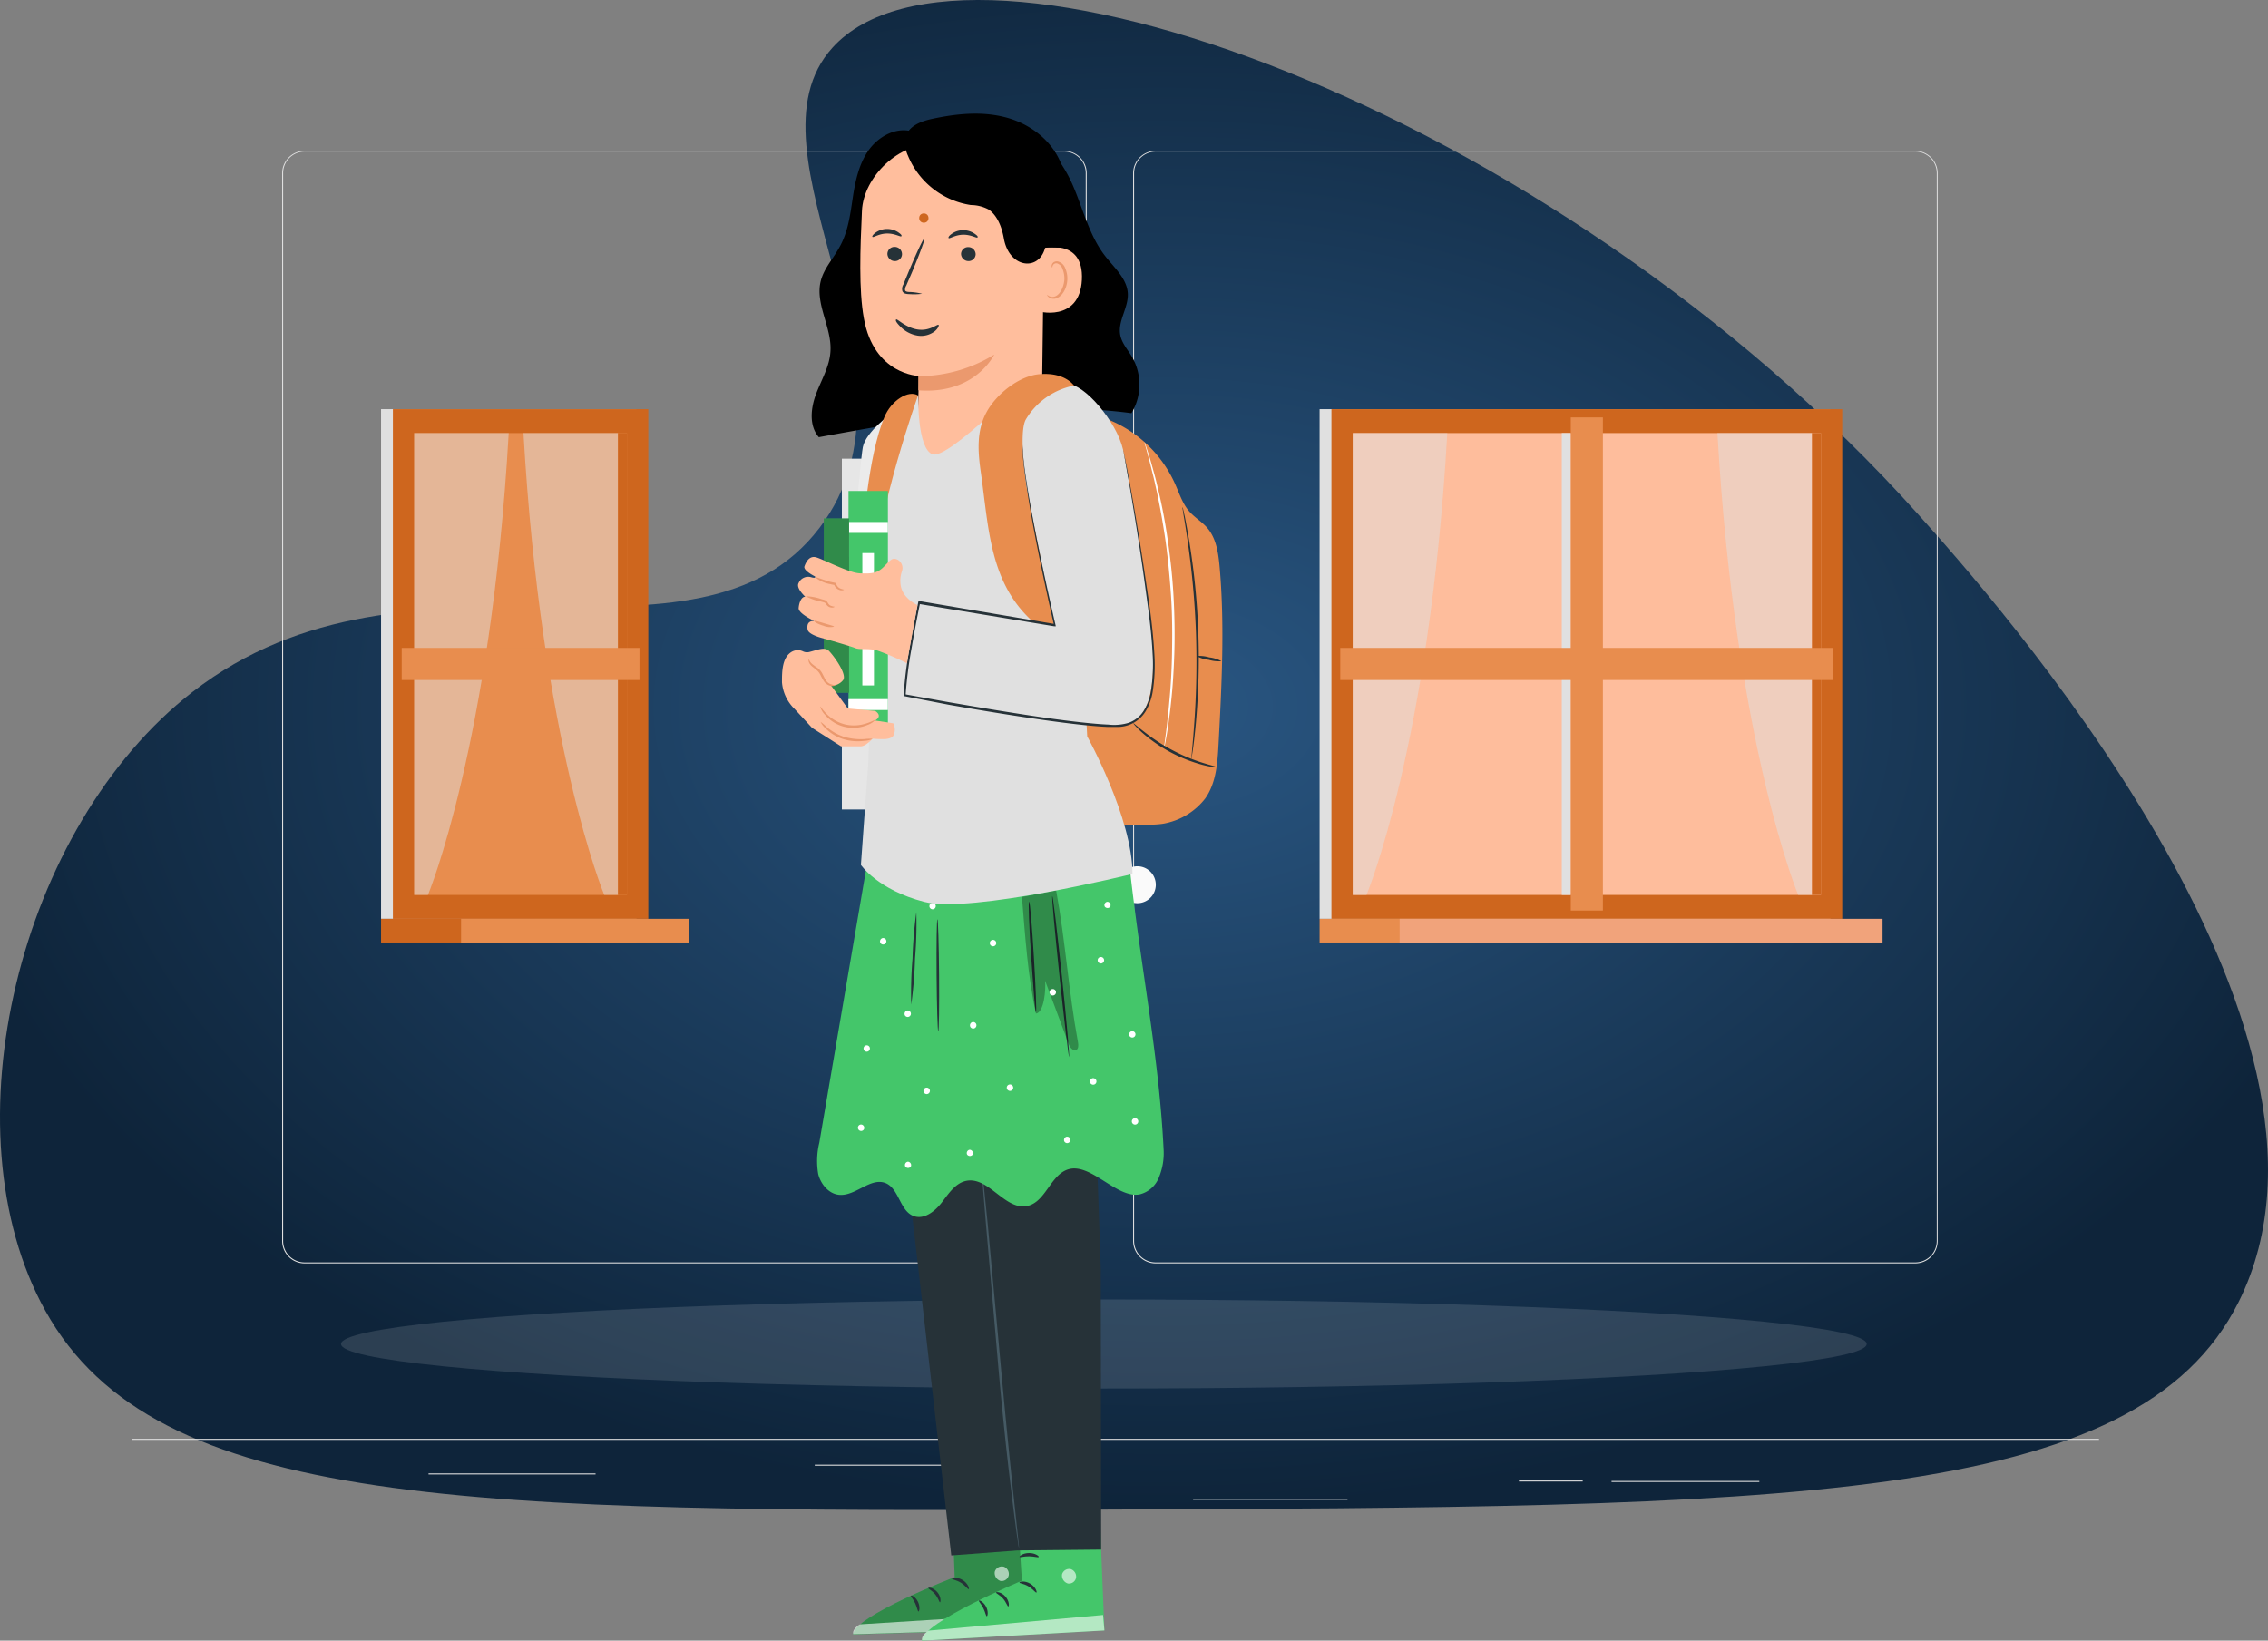 <?xml version="1.0" encoding="UTF-8"?> <svg xmlns="http://www.w3.org/2000/svg" xmlns:xlink="http://www.w3.org/1999/xlink" width="975.209" height="705.515" viewBox="0 0 975.209 705.515"><rect x="0" y="0" width="975.209" height="705.515" fill="#808080" stroke="none"/><defs><radialGradient id="radial-gradient" cx="0.5" cy="0.5" r="0.5" gradientUnits="objectBoundingBox"><stop offset="0" stop-color="#295682"></stop><stop offset="1" stop-color="#0e243a"></stop></radialGradient></defs><g id="journey" transform="translate(0 0)"><g id="g22"><path id="path24" d="M-705.888,135.859c47.318,85.341,182.241,86.578,450.16,85.568,299.442-1.13,449.162-1.7,492.944-89.289,59.322-118.682-107.792-305.22-137.651-338.55C-59.174-383.6-310.172-470.2-367.337-407.311c-41.331,45.468,44.346,140.813-5.581,206.48-52.893,69.57-175.884-2.159-269.724,70.686-74.6,57.91-106.363,188.235-63.246,266" transform="translate(725.354 427.739)" fill="url(#radial-gradient)"></path></g><g id="Internet_on_the_go-rafiki" data-name="Internet on the go-rafiki" transform="translate(56.676 9.866)"><g id="freepik--background-complete--inject-40" transform="translate(0 55)"><rect id="Rectangle_107" data-name="Rectangle 107" width="845.857" height="0.423" transform="translate(0 553.867)" fill="#e0e0e0"></rect><rect id="Rectangle_108" data-name="Rectangle 108" width="27.423" height="0.423" transform="translate(596.448 571.782)" fill="#e0e0e0"></rect><rect id="Rectangle_109" data-name="Rectangle 109" width="63.541" height="0.423" transform="translate(636.27 571.985)" fill="#e0e0e0"></rect><rect id="Rectangle_110" data-name="Rectangle 110" width="66.383" height="0.423" transform="translate(456.34 579.649)" fill="#e0e0e0"></rect><rect id="Rectangle_111" data-name="Rectangle 111" width="104.632" height="0.423" transform="translate(293.665 564.982)" fill="#e0e0e0"></rect><rect id="Rectangle_112" data-name="Rectangle 112" width="71.83" height="0.423" transform="translate(127.589 568.737)" fill="#e0e0e0"></rect><path id="Path_1990" data-name="Path 1990" d="M374.506,533.417H47.853a9.66,9.66,0,0,1-9.643-9.66V64.575A9.66,9.66,0,0,1,47.853,55H374.506a9.66,9.66,0,0,1,9.66,9.66v459.1a9.66,9.66,0,0,1-9.66,9.657ZM47.853,55.338a9.237,9.237,0,0,0-9.22,9.237V523.757a9.237,9.237,0,0,0,9.22,9.237H374.506a9.254,9.254,0,0,0,9.237-9.237V64.575a9.254,9.254,0,0,0-9.237-9.237Z" transform="translate(26.43 -55)" fill="#e0e0e0"></path><path id="Path_1991" data-name="Path 1991" d="M590.83,533.417H264.16a9.677,9.677,0,0,1-9.66-9.66V64.575A9.677,9.677,0,0,1,264.16,55H590.83a9.66,9.66,0,0,1,9.626,9.575V523.757a9.66,9.66,0,0,1-9.626,9.66ZM264.16,55.338a9.254,9.254,0,0,0-9.237,9.237V523.757a9.254,9.254,0,0,0,9.237,9.237H590.83a9.254,9.254,0,0,0,9.237-9.237V64.575a9.254,9.254,0,0,0-9.237-9.237Z" transform="translate(176.041 -55)" fill="#e0e0e0"></path><rect id="Rectangle_114" data-name="Rectangle 114" width="60.259" height="14.955" transform="translate(341.134 76.533)" fill="#e6e6e6"></rect><rect id="Rectangle_115" data-name="Rectangle 115" width="60.259" height="14.955" transform="translate(342.674 76.533)" fill="#f5f5f5"></rect><rect id="Rectangle_118" data-name="Rectangle 118" width="42.242" height="131.869" transform="translate(437.19 132.377) rotate(90)" fill="#e6e6e6"></rect><rect id="Rectangle_119" data-name="Rectangle 119" width="42.242" height="131.869" transform="translate(437.19 186.681) rotate(90)" fill="#e6e6e6"></rect><rect id="Rectangle_120" data-name="Rectangle 120" width="42.242" height="131.869" transform="translate(437.19 240.985) rotate(90)" fill="#e6e6e6"></rect><path id="Path_1993" data-name="Path 1993" d="M266.772,244.794a7.934,7.934,0,1,1-2.33-5.616,7.934,7.934,0,0,1,2.33,5.616Z" transform="translate(173.53 70.795)" fill="#fafafa"></path><rect id="Rectangle_130" data-name="Rectangle 130" width="219.635" height="219.178" transform="translate(510.728 111.078)" fill="#e0e0e0"></rect><rect id="Rectangle_131" data-name="Rectangle 131" width="219.635" height="219.178" transform="translate(515.82 111.078)" fill="#ce661e"></rect><rect id="Rectangle_132" data-name="Rectangle 132" width="219.635" height="10.184" transform="translate(510.728 330.239)" fill="#e88d4e"></rect><rect id="Rectangle_133" data-name="Rectangle 133" width="207.641" height="10.184" transform="translate(545.155 330.239)" fill="#f1a37b"></rect><rect id="Rectangle_134" data-name="Rectangle 134" width="198.607" height="201.314" transform="translate(726.304 121.364) rotate(90)" fill="#febd9c"></rect><path id="Path_1994" data-name="Path 1994" d="M310.33,126.74V325.33h5.921s27.152-64.979,34.731-198.59Z" transform="translate(214.66 -5.376)" fill="#e0e0e0" opacity="0.5"></path><path id="Path_1995" data-name="Path 1995" d="M443.672,126.74V325.33h-5.938s-27.067-64.979-34.714-198.59Z" transform="translate(278.775 -5.376)" fill="#e0e0e0" opacity="0.5"></path><rect id="Rectangle_135" data-name="Rectangle 135" width="198.607" height="3.857" transform="translate(726.304 121.347) rotate(90)" fill="#ce661e"></rect><rect id="Rectangle_136" data-name="Rectangle 136" width="198.607" height="3.857" transform="translate(618.727 121.364) rotate(90)" fill="#e0e0e0"></rect><rect id="Rectangle_137" data-name="Rectangle 137" width="212.056" height="13.804" transform="translate(519.61 213.748)" fill="#e88d4e"></rect><rect id="Rectangle_138" data-name="Rectangle 138" width="212.056" height="13.804" transform="translate(632.549 114.631) rotate(90)" fill="#e88d4e"></rect><rect id="Rectangle_139" data-name="Rectangle 139" width="109.826" height="219.178" transform="translate(107.17 111.078)" fill="#e0e0e0"></rect><rect id="Rectangle_140" data-name="Rectangle 140" width="109.826" height="219.178" transform="translate(112.262 111.078)" fill="#ce661e"></rect><rect id="Rectangle_141" data-name="Rectangle 141" width="109.826" height="10.184" transform="translate(107.17 330.239)" fill="#ce661e"></rect><rect id="Rectangle_142" data-name="Rectangle 142" width="97.832" height="10.184" transform="translate(141.58 330.239)" fill="#e88d4e"></rect><rect id="Rectangle_143" data-name="Rectangle 143" width="198.607" height="91.505" transform="translate(212.919 121.364) rotate(90)" fill="#e88d4e"></rect><path id="Path_1996" data-name="Path 1996" d="M71.77,126.74V325.33h5.938s27.067-64.979,34.714-198.59Z" transform="translate(49.644 -5.376)" fill="#e0e0e0" opacity="0.5"></path><path id="Path_1997" data-name="Path 1997" d="M140.2,126.74V325.33h-5.921S107.213,260.352,99.55,126.74Z" transform="translate(68.86 -5.376)" fill="#e0e0e0" opacity="0.5"></path><rect id="Rectangle_144" data-name="Rectangle 144" width="198.607" height="3.857" transform="translate(212.919 121.347) rotate(90)" fill="#ce661e"></rect><rect id="Rectangle_145" data-name="Rectangle 145" width="102.247" height="13.804" transform="translate(116.052 213.748)" fill="#e88d4e"></rect></g><g id="freepik--Shadow--inject-40" transform="translate(89.958 548.939)" opacity="0.13"><ellipse id="Ellipse_39" data-name="Ellipse 39" cx="328.006" cy="19.15" rx="328.006" ry="19.15" transform="translate(0 0)" fill="#f5f5f5"></ellipse></g></g><g id="freepik--character-2--inject-4" transform="translate(336.242 48.865)"><path id="Path_2159" data-name="Path 2159" d="M360.066,222a53.137,53.137,0,0,1,28.4,27.343c1.879,4.13,3.263,8.736,6.3,12.164,2.272,2.54,5.308,4.316,7.559,6.877,3.986,4.585,4.874,11.008,5.411,17.059,2.21,25.278.867,50.721-.475,76.061-.434,8.116-1.033,16.687-5.721,23.316A29.058,29.058,0,0,1,384.6,395.456c-6.609,1.673-30.482,0-37.3,0l-21.292-73.48Z" transform="translate(-219.546 -90.343)" fill="#e88d4e"></path><path id="Path_2160" data-name="Path 2160" d="M334.729,348.551a6.941,6.941,0,0,0,.227-1.095c.124-.826.289-1.879.475-3.139.392-2.726.847-6.691,1.3-11.606a312.476,312.476,0,0,0-2.726-76.887c-.805-4.874-1.528-8.8-2.065-11.5-.289-1.239-.516-2.272-.7-3.1a3.573,3.573,0,0,0-.31-1.053,4.008,4.008,0,0,0,.1,1.095c.124.847.289,1.879.5,3.139.475,2.705,1.095,6.65,1.776,11.524a365.856,365.856,0,0,1,3.428,38.289,371.413,371.413,0,0,1-.7,38.433c-.351,4.915-.682,8.88-.95,11.627-.1,1.28-.207,2.313-.268,3.16a3.552,3.552,0,0,0-.083,1.115Z" transform="translate(-158.729 -70.989)" fill="#263238"></path><path id="Path_2161" data-name="Path 2161" d="M326.2,271.216a14.186,14.186,0,0,0,5.266,1.632,14.724,14.724,0,0,0,5.473.578,14.456,14.456,0,0,0-5.266-1.632,14.725,14.725,0,0,0-5.473-.578Z" transform="translate(-147.97 -37.973)" fill="#263238"></path><path id="Path_2162" data-name="Path 2162" d="M335.954,226.63a6.2,6.2,0,0,0,.268,1.342c.269.95.6,2.21,1.012,3.738s.991,3.614,1.549,5.927,1.28,4.956,1.879,7.889c1.363,5.865,2.664,12.907,3.883,20.755s2.065,16.522,2.726,25.712.62,17.905.475,25.856-.64,15.1-1.218,21.086c-.227,2.995-.578,5.7-.826,8.075s-.516,4.42-.743,6.092-.372,2.85-.5,3.841a5.989,5.989,0,0,0-.1,1.342,5.269,5.269,0,0,0,.31-1.3l.7-3.821c.289-1.673.62-3.7.929-6.072s.7-5.08.991-8.075c.681-6.01,1.177-13.176,1.446-21.148s.145-16.749-.392-25.939-1.611-17.905-2.809-25.794-2.685-14.911-4.13-20.776c-.661-2.933-1.425-5.555-2.065-7.868s-1.2-4.3-1.735-5.906-.888-2.726-1.2-3.676a5.91,5.91,0,0,0-.455-1.28Z" transform="translate(-180.048 -85.412)" fill="#fff"></path><path id="Path_2163" data-name="Path 2163" d="M327.23,285.163a8.937,8.937,0,0,0,1.012,1.28,39.246,39.246,0,0,0,3.18,3.1,65.115,65.115,0,0,0,25.67,13.589,38.53,38.53,0,0,0,4.337.888,4.316,4.316,0,0,0,1.632,0c0-.165-2.23-.62-5.762-1.735a77.882,77.882,0,0,1-13.321-5.555,81.053,81.053,0,0,1-12.061-7.868C329.006,286.65,327.354,285.04,327.23,285.163Z" transform="translate(-176.219 -23.069)" fill="#263238"></path><path id="Path_2164" data-name="Path 2164" d="M442.407,442.068l.95,66.086-78.477,2.334c.227-7.868,43.658-24.658,43.658-24.658l-1.673-44.319Z" transform="translate(-334.27 143.477)" fill="#44c66a"></path><g id="Group_807" data-name="Group 807" transform="translate(30.61 584.987)" opacity="0.3"><path id="Path_2165" data-name="Path 2165" d="M442.407,442.068l.95,66.086-78.477,2.334c.227-7.868,43.658-24.658,43.658-24.658l-1.673-44.319Z" transform="translate(-364.88 -441.51)"></path></g><g id="Group_808" data-name="Group 808" transform="translate(91.459 624.739)" opacity="0.6"><path id="Path_2166" data-name="Path 2166" d="M374.178,460.782a3.366,3.366,0,0,1,2.334,3.759,3.077,3.077,0,0,1-3.552,2.437,3.552,3.552,0,0,1-2.437-4.006,3.16,3.16,0,0,1,3.965-2.065" transform="translate(-370.469 -460.759)" fill="#fff"></path></g><g id="Group_809" data-name="Group 809" transform="translate(30.565 644.898)" opacity="0.6"><path id="Path_2167" data-name="Path 2167" d="M443.4,477.17l-.392-6.65L367.9,475.249s-3.449,1.693-2.974,4.254Z" transform="translate(-364.88 -470.52)" fill="#fff"></path></g><path id="Path_2168" data-name="Path 2168" d="M378.78,463.518c0,.392,1.941.516,3.862,1.755s2.974,2.891,3.325,2.726-.289-2.478-2.643-3.924S378.677,463.146,378.78,463.518Z" transform="translate(-305.668 166.491)" fill="#263238"></path><path id="Path_2169" data-name="Path 2169" d="M384.694,465.345c0,.392,1.611,1.033,2.953,2.685s1.776,3.449,2.065,3.428.578-2.313-1.136-4.337S384.694,464.973,384.694,465.345Z" transform="translate(-321.763 168.69)" fill="#263238"></path><path id="Path_2170" data-name="Path 2170" d="M392.311,473.665c.351,0,.826-1.941-.207-4.13s-2.871-2.995-3.015-2.643.991,1.487,1.817,3.263S391.939,473.644,392.311,473.665Z" transform="translate(-333.614 170.428)" fill="#263238"></path><path id="Path_2171" data-name="Path 2171" d="M378.163,458.812c.186.351,1.921-.248,4.13-.165s3.883.764,4.13.413-1.466-1.735-4.13-1.817S377.977,458.44,378.163,458.812Z" transform="translate(-304.762 160.231)" fill="#263238"></path><path id="Path_2172" data-name="Path 2172" d="M426.383,442.14l2.664,65.962-78.477,4.4c0-7.868,43-25.794,43-25.794l-2.829-44.278Z" transform="translate(-290.407 144.148)" fill="#44c66a"></path><g id="Group_810" data-name="Group 810" transform="translate(120.39 625.805)" opacity="0.6"><path id="Path_2173" data-name="Path 2173" d="M360.085,461.306a3.387,3.387,0,0,1,2.437,3.7,3.1,3.1,0,0,1-3.49,2.54,3.593,3.593,0,0,1-2.54-3.944,3.18,3.18,0,0,1,3.9-2.21" transform="translate(-356.456 -461.275)" fill="#fff"></path></g><g id="Group_811" data-name="Group 811" transform="translate(60.188 645.601)" opacity="0.6"><path id="Path_2174" data-name="Path 2174" d="M429.022,477.51l-.578-6.65L353.5,477.572s-3.408,1.776-2.871,4.337Z" transform="translate(-350.57 -470.86)" fill="#fff"></path></g><path id="Path_2175" data-name="Path 2175" d="M364.682,464.338c0,.392,1.962.475,3.9,1.652s3.057,2.809,3.408,2.643-.351-2.478-2.747-3.862S364.579,463.967,364.682,464.338Z" transform="translate(-262.575 167.322)" fill="#263238"></path><path id="Path_2176" data-name="Path 2176" d="M370.465,466.286c0,.392,1.611.991,3.015,2.6s1.859,3.408,2.251,3.366.5-2.313-1.28-4.3S370.444,465.894,370.465,466.286Z" transform="translate(-278.415 169.67)" fill="#263238"></path><path id="Path_2177" data-name="Path 2177" d="M378.287,474.618c.351,0,.764-2.065-.33-4.13s-2.933-2.912-3.077-2.581,1.012,1.466,1.9,3.242S377.895,474.6,378.287,474.618Z" transform="translate(-290.203 171.52)" fill="#263238"></path><path id="Path_2178" data-name="Path 2178" d="M364.257,459.633c.165.351,1.9-.31,4.13-.269s3.9.64,4.13.289-1.508-1.693-4.13-1.693S364.051,459.323,364.257,459.633Z" transform="translate(-262.129 161)" fill="#263238"></path><path id="Path_2179" data-name="Path 2179" d="M363.527,457.665a7,7,0,0,0,3.924-.248,16.19,16.19,0,0,0,4.13-1.549,20.1,20.1,0,0,0,2.189-1.384,4.545,4.545,0,0,0,1.115-1.033,1.755,1.755,0,0,0,0-2.065,2.065,2.065,0,0,0-1.714-.826,4.853,4.853,0,0,0-1.466.289,13.266,13.266,0,0,0-2.4,1.012,14,14,0,0,0-3.49,2.705,7.021,7.021,0,0,0-2.065,3.47c.186.1,1.012-1.2,2.767-2.747a15.839,15.839,0,0,1,3.387-2.272,15.1,15.1,0,0,1,2.23-.847c.805-.289,1.528-.33,1.755,0s0,.207,0,.475a3.717,3.717,0,0,1-.826.743A21.74,21.74,0,0,1,371,454.753a21.436,21.436,0,0,1-3.7,1.735,28.322,28.322,0,0,0-3.779,1.177Z" transform="translate(-263.341 153.117)" fill="#263238"></path><path id="Path_2180" data-name="Path 2180" d="M374.162,460.989a6.856,6.856,0,0,0,.826-4.13,14.621,14.621,0,0,0-.785-4.461,14.335,14.335,0,0,0-1.136-2.437,3.3,3.3,0,0,0-2.623-1.941,1.817,1.817,0,0,0-1.569,1.239,5.656,5.656,0,0,0-.33,1.528,10.155,10.155,0,0,0,.145,2.767,9.706,9.706,0,0,0,1.921,4.13c1.632,2.065,3.263,2.437,3.284,2.292a17.336,17.336,0,0,1-2.54-2.871,9.751,9.751,0,0,1-1.446-3.8,9.107,9.107,0,0,1,0-2.375c0-.888.351-1.611.661-1.549a2.852,2.852,0,0,1,1.446,1.28,13.357,13.357,0,0,1,1.095,2.065,15.466,15.466,0,0,1,.991,4.13C374.265,459.4,374.017,460.927,374.162,460.989Z" transform="translate(-273.438 150.412)" fill="#263238"></path><path id="Path_2181" data-name="Path 2181" d="M406.638,340.57l4.192,119.8L411,581.537l-35.707.351L358.148,455.25l-6.9-102.558Z" transform="translate(-273.76 35.957)" fill="#263238"></path><path id="Path_2182" data-name="Path 2182" d="M345.422,326.746l17.988,153.795L379,616.183l43.369-3.284-1.033-131.1,6.381-84.446s26.848-46.116,27.632-55.141-2.52-31.825-2.52-31.825Z" transform="translate(-306.199 3.809)" fill="#263238"></path><path id="Path_2183" data-name="Path 2183" d="M368.391,377.64a11.326,11.326,0,0,0,0,1.673c0,1.177.206,2.767.351,4.771.351,4.254.847,10.326,1.446,17.575,1.3,14.911,3.077,35.356,5.018,57.929s4.13,43.1,5.968,57.825c.888,7.393,1.652,13.382,2.23,17.492.289,2.065.516,3.573.7,4.75a9.542,9.542,0,0,0,.31,1.652,12.391,12.391,0,0,0-.1-1.673l-.5-4.771-1.879-17.533c-1.59-14.787-3.593-35.253-5.659-57.825s-3.965-43-5.328-57.825c-.743-7.311-1.363-13.279-1.8-17.533-.227-2.065-.413-3.573-.558-4.75a7.233,7.233,0,0,0-.207-1.755Z" transform="translate(-282.516 75.443)" fill="#455a64"></path><path id="Path_2184" data-name="Path 2184" d="M345.154,275.147c2.292-6.092,5.844-11.875,6.2-18.36.661-10.326-6.753-20.4-4.13-30.42,1.384-5.328,5.39-9.541,8.034-14.456,3.552-6.237,4.564-13.568,5.617-20.693s2.54-14.456,6.547-20.425,11.338-10.326,18.36-8.756l49.565,2.065c10.223,2.974,16.769,12.887,20.838,22.717s6.712,20.487,13.238,28.913c3.944,5.08,9.479,9.789,9.789,16.212.289,6.092-4.4,11.834-3.242,17.823.661,3.531,3.263,6.34,5.08,9.438a23.915,23.915,0,0,1-.268,24.163c-44.753-5.906-90.022,2.21-134.423,10.326C342.077,288.8,342.862,281.219,345.154,275.147Z" transform="translate(-330.508 -154.56)"></path><path id="Path_2185" data-name="Path 2185" d="M413.393,220.68s-10.987,7.827-12.288,14.456-6.2,68.151-6.2,68.151l14.456,9.706Z" transform="translate(-366.324 -91.75)" fill="#ebebeb"></path><path id="Path_2186" data-name="Path 2186" d="M363.711,193.135c.661-14.7,16.253-29.636,30.978-28.334l47.6,8.261v7.889l-1.26,97.911h0s-3.552,31.639-30.214,30.276c-23.956-1.2-23.068-26.5-23.068-26.517l.434-18.463s-19.351-.454-23.647-24.782C362.307,227.108,362.947,209.471,363.711,193.135Z" transform="translate(-329.321 -151.356)" fill="#ffbe9d"></path><path id="Path_2187" data-name="Path 2187" d="M392.709,188.977a3.18,3.18,0,0,0,3.1,3.118,3.015,3.015,0,0,0,3.18-2.891,3.118,3.118,0,0,0-3.077-3.2,3.015,3.015,0,0,0-3.2,2.974Z" transform="translate(-347.374 -128.693)" fill="#263238"></path><path id="Path_2188" data-name="Path 2188" d="M392.9,185.669c.392.413,2.726-1.4,6.2-1.446s5.886,1.59,6.2,1.177-.227-.909-1.322-1.693a8.612,8.612,0,0,0-5-1.446,8.447,8.447,0,0,0-4.874,1.673C393.048,184.74,392.594,185.483,392.9,185.669Z" transform="translate(-353.971 -132.676)" fill="#263238"></path><path id="Path_2189" data-name="Path 2189" d="M377.38,188.934a3.18,3.18,0,0,0,3.1,3.118,3.015,3.015,0,0,0,3.18-2.891,3.139,3.139,0,0,0-3.077-3.118,3.015,3.015,0,0,0-3.2,2.891Z" transform="translate(-300.385 -128.651)" fill="#263238"></path><path id="Path_2190" data-name="Path 2190" d="M377.036,185.909c.392.413,2.747-1.384,6.2-1.446s5.886,1.611,6.2,1.177-.227-.909-1.322-1.673a8.529,8.529,0,0,0-5.018-1.446,8.261,8.261,0,0,0-4.853,1.652C377.036,185,376.809,185.744,377.036,185.909Z" transform="translate(-305.37 -132.399)" fill="#263238"></path><path id="Path_2191" data-name="Path 2191" d="M396.653,208.022a25.233,25.233,0,0,0-5.493-.785c-.867,0-1.693-.206-1.838-.7a3.311,3.311,0,0,1,.516-2.065c.764-1.8,1.57-3.655,2.416-5.6,3.325-7.972,5.741-14.456,5.349-14.622s-3.387,6.2-6.733,14.209l-2.313,5.617a3.594,3.594,0,0,0-.372,2.871A2.065,2.065,0,0,0,389.631,208a6.627,6.627,0,0,0,1.466.165,27.6,27.6,0,0,0,5.555-.145Z" transform="translate(-336.386 -130.556)" fill="#263238"></path><path id="Path_2192" data-name="Path 2192" d="M373.51,217.713a62.328,62.328,0,0,0,32.651-9.293s-8.1,17.224-32.63,15.365Z" transform="translate(-314.896 -104.809)" fill="#eb996e"></path><path id="Path_2193" data-name="Path 2193" d="M.785,12.14c.764,0,.679-4.552,4.927-7.716S15.31,1.544,15.338.9,14.121.026,11.884,0a13.416,13.416,0,0,0-8.07,2.572A9.63,9.63,0,0,0,.021,9.131C-.121,11.06.5,12.166.785,12.14Z" transform="translate(59.321 99.995) rotate(-135)" fill="#263238"></path><path id="Path_2196" data-name="Path 2196" d="M356.792,186.785c.454-.186,18.69-5.163,17.761,13.321s-19.31,13.734-19.31,13.217S356.792,186.785,356.792,186.785Z" transform="translate(-245.598 -128.649)" fill="#ffbe9d"></path><path id="Path_2197" data-name="Path 2197" d="M358.3,203.457a8.815,8.815,0,0,1,.847.516,3.263,3.263,0,0,0,2.416.165c2.065-.62,3.779-3.635,4.13-6.96a10.593,10.593,0,0,0-.681-4.647,3.738,3.738,0,0,0-2.292-2.6,1.631,1.631,0,0,0-1.941.785c-.268.5-.165.888-.268.909s-.392-.33-.207-1.095a2.23,2.23,0,0,1,.785-1.115,2.437,2.437,0,0,1,1.817-.372,4.543,4.543,0,0,1,3.222,3.036,10.945,10.945,0,0,1,.847,5.2c-.31,3.717-2.4,7.1-5.1,7.745a3.469,3.469,0,0,1-2.912-.64C358.32,203.85,358.237,203.457,358.3,203.457Z" transform="translate(-244.296 -125.496)" fill="#eb996e"></path><path id="Path_2198" data-name="Path 2198" d="M339.161,439.413q11.09-64.847,22.2-129.653l111.52,13.568c4.895,43.225,12.391,79.386,14.332,119.1a26.951,26.951,0,0,1-1.941,11.648,11.978,11.978,0,0,1-8.509,7.559c-9.748,1.652-20.652-13.382-30.214-10.9-7.91,2.065-9.934,14.126-17.926,15.84-9.541,2.065-16.522-12.6-26.125-10.822-4.75.888-7.7,5.473-10.636,9.293s-7.641,7.559-12.164,5.865c-5.906-2.21-6.2-11.627-11.916-14.105-6.505-2.747-12.928,5.555-19.97,5-4.5-.351-7.992-4.5-9.108-8.9a33.045,33.045,0,0,1,.454-13.486Z" transform="translate(-323.111 3.138)" fill="#44c66a"></path><path id="Path_2199" data-name="Path 2199" d="M357.935,321.12c-.289,0,1.115,15.592,3.139,34.737s3.9,34.654,4.13,34.633-1.095-15.592-3.118-34.737S358.245,321.1,357.935,321.12Z" transform="translate(-241.723 15.239)" fill="#263238"></path><path id="Path_2200" data-name="Path 2200" d="M367.875,369.891c.31,0-.1-10.677-.888-23.791s-1.673-23.77-2.065-23.75,0,10.677.909,23.812S367.5,369.911,367.875,369.891Z" transform="translate(-258.663 16.549)" fill="#263238"></path><path id="Path_2201" data-name="Path 2201" d="M385.728,374.172c.31,0,.454-10.8.351-24.1s-.434-24.1-.723-24.1-.454,10.78-.351,24.1S385.439,374.172,385.728,374.172Z" transform="translate(-318.522 20.405)" fill="#263238"></path><path id="Path_2202" data-name="Path 2202" d="M389.763,364.264a184.709,184.709,0,0,0,1.632-19.826,182.04,182.04,0,0,0,.558-19.888,184.693,184.693,0,0,0-1.631,19.826A182.064,182.064,0,0,0,389.763,364.264Z" transform="translate(-334.185 18.892)" fill="#263238"></path><g id="Group_812" data-name="Group 812" transform="translate(103.181 334.046)" opacity="0.3"><path id="Path_2203" data-name="Path 2203" d="M370.715,320c4.006,21.767,5.37,43.555,9.4,65.343.227,1.218.248,2.871-.909,3.325s-2.52-1.115-3.036-2.5l-10.2-27.364c.372,3.717-.413,13.63-3.924,14.147-3.511-15.923-4.709-33.911-6.03-50.143Z" transform="translate(-356.011 -320)"></path></g><path id="Path_2204" data-name="Path 2204" d="M345.355,349.31h.227a1.363,1.363,0,1,1-.227,0Z" transform="translate(-194.839 45.266)" fill="#fff"></path><path id="Path_2205" data-name="Path 2205" d="M351.905,333.86h.227a1.383,1.383,0,1,1-.227,0Z" transform="translate(-214.896 28.809)" fill="#fff"></path><path id="Path_2206" data-name="Path 2206" d="M344.8,367.42h.227a1.384,1.384,0,1,1-.227,0Z" transform="translate(-193.103 64.557)" fill="#fff"></path><path id="Path_2207" data-name="Path 2207" d="M361.925,340.53h.227a1.384,1.384,0,1,1-.227,0Z" transform="translate(-245.609 35.914)" fill="#fff"></path><path id="Path_2208" data-name="Path 2208" d="M353.4,359.09h.227a1.4,1.4,0,1,1-1.26,2.065,1.446,1.446,0,0,1,1.033-2.065Z" transform="translate(-219.782 55.684)" fill="#fff"></path><path id="Path_2209" data-name="Path 2209" d="M379.1,374h.248a1.487,1.487,0,0,1,1.115,2.065,1.466,1.466,0,0,1-2.375,0A1.446,1.446,0,0,1,379.1,374Z" transform="translate(-298.475 71.566)" fill="#fff"></path><path id="Path_2210" data-name="Path 2210" d="M388.16,361.06h.248a1.384,1.384,0,1,1-.248,0Z" transform="translate(-326.055 57.782)" fill="#fff"></path><path id="Path_2211" data-name="Path 2211" d="M374.35,330.29h.248a1.384,1.384,0,1,1-.248,0Z" transform="translate(-283.725 25.006)" fill="#fff"></path><path id="Path_2212" data-name="Path 2212" d="M358.812,371.27h.227a1.384,1.384,0,1,1-1.239,2.065,1.466,1.466,0,0,1,1.012-2.065Z" transform="translate(-236.384 68.658)" fill="#fff"></path><path id="Path_2213" data-name="Path 2213" d="M370.82,360.4h.248a1.384,1.384,0,1,1-.248,0Z" transform="translate(-272.905 57.079)" fill="#fff"></path><path id="Path_2214" data-name="Path 2214" d="M401.811,368.74h.227a1.446,1.446,0,0,1,1.115,2.065,1.384,1.384,0,1,1-1.342-2.065Z" transform="translate(-367.917 65.963)" fill="#fff"></path><path id="Path_2215" data-name="Path 2215" d="M400.727,352.25h.145a1.363,1.363,0,1,1-.227,0Z" transform="translate(-364.314 48.398)" fill="#fff"></path><path id="Path_2216" data-name="Path 2216" d="M392.012,345h.227A1.384,1.384,0,1,1,391,347.065,1.466,1.466,0,0,1,392.012,345Z" transform="translate(-338.148 40.675)" fill="#fff"></path><path id="Path_2217" data-name="Path 2217" d="M386.935,322.6h.227a1.363,1.363,0,1,1-.227,0Z" transform="translate(-322.29 16.815)" fill="#fff"></path><path id="Path_2218" data-name="Path 2218" d="M397.122,329.91h.227a1.384,1.384,0,1,1-1.239,2.065,1.467,1.467,0,0,1,1.012-2.065Z" transform="translate(-353.811 24.602)" fill="#fff"></path><path id="Path_2219" data-name="Path 2219" d="M350.473,322.36h.227a1.487,1.487,0,0,1,1.115,2.065,1.466,1.466,0,0,1-2.375,0,1.446,1.446,0,0,1,1.033-2.065Z" transform="translate(-210.655 16.559)" fill="#fff"></path><path id="Path_2220" data-name="Path 2220" d="M378.375,347.4h.248a1.4,1.4,0,1,1-1.26,2.065,1.446,1.446,0,0,1,1.012-2.065Z" transform="translate(-296.383 43.232)" fill="#fff"></path><path id="Path_2221" data-name="Path 2221" d="M391.974,376.49h.248a1.487,1.487,0,0,1,1.115,2.065,1.466,1.466,0,0,1-2.375,0,1.446,1.446,0,0,1,1.012-2.065Z" transform="translate(-337.924 74.218)" fill="#fff"></path><path id="Path_2222" data-name="Path 2222" d="M369.388,221.075s-.558,22.717,6.092,25.34S417.26,213,417.26,213l16.522,3.47,8.261,151.255S461.5,402.833,461.5,426.871c0,0-69.618,17.182-89.588,12s-27.178-15.881-27.178-15.881l3.16-43.679,4.337-125.171,5.679-25.237Z" transform="translate(-310.795 -99.93)" fill="#e0e0e0"></path><path id="Path_2223" data-name="Path 2223" d="M413.963,217.291s-17.7,49.565-18.587,77.589l-.351,10.326s-6.2-4.358-5.617-16.873,3.18-45.538,10.057-61.687C402.336,219.5,409.916,214.73,413.963,217.291Z" transform="translate(-355.452 -96.105)" fill="#e88d4e"></path><path id="Path_2224" data-name="Path 2224" d="M410.894,214.671s-19.248,5.493-19.929,23.027,13.94,80.543,13.94,80.543l-58.28-9.789s-5.844,28.169-6.2,39.858c0,0,83.847,15.819,95.185,12.722s12.6-18.442,11.565-35.625-9.851-70.217-12.6-82.608S417.379,213.989,410.894,214.671Z" transform="translate(-287.887 -98.173)" fill="#e0e0e0"></path><rect id="Rectangle_130-2" data-name="Rectangle 130" width="16.935" height="105.49" transform="translate(28.607 162.263)" fill="#44c66a"></rect><rect id="Rectangle_131-2" data-name="Rectangle 131" width="16.935" height="4.688" transform="translate(28.586 175.604)" fill="#fff"></rect><rect id="Rectangle_132-2" data-name="Rectangle 132" width="16.935" height="4.688" transform="translate(28.586 251.768)" fill="#fff"></rect><rect id="Rectangle_133-2" data-name="Rectangle 133" width="4.998" height="56.917" transform="translate(34.555 188.966)" fill="#fff"></rect><rect id="Rectangle_134-2" data-name="Rectangle 134" width="10.863" height="74.987" transform="translate(17.992 174.055)" fill="#44c66a"></rect><g id="Group_813" data-name="Group 813" transform="translate(17.992 174.055)" opacity="0.3"><rect id="Rectangle_135-2" data-name="Rectangle 135" width="10.863" height="74.987"></rect></g><path id="Path_2225" data-name="Path 2225" d="M382.838,212.574c-8.86.867-18.587,8.777-22.717,16.666s-3.552,16.522-2.292,25.361c3.47,24.163,3.717,47.768,22.593,64.537l8.88,1.487-11.71-59.147s-3.676-23.192-.454-29.346a30.978,30.978,0,0,1,20.776-14.663S394.031,211.521,382.838,212.574Z" transform="translate(-272.346 -100.517)" fill="#e88d4e"></path><path id="Path_2226" data-name="Path 2226" d="M358.521,168.6c1.2-5.06,6.774-7.1,11.565-8.116,10.14-2.168,20.652-3.3,30.792-.826S420.56,168.7,425,178.7c5.08,11.421,2.726,24.782.268,37.173l-6.65-.124c-2.5,10.429-15.468,9.108-17.781-3.841-.826-4.667-2.705-9.789-6.464-12.391a16.336,16.336,0,0,0-7.683-1.962,34.922,34.922,0,0,1-27.075-21.23A13.114,13.114,0,0,1,358.521,168.6Z" transform="translate(-305.442 -158.25)"></path><path id="Path_2233" data-name="Path 2233" d="M434.5,231.048a4.756,4.756,0,0,0,.165,1.033c.165.661.31,1.714.558,2.995.454,2.685,1.136,6.567,2.065,11.544,1.673,10.016,4.13,24.555,6.588,42.543,1.2,9,2.705,18.876,3.263,29.512a73.44,73.44,0,0,1-.785,16.4,23.13,23.13,0,0,1-2.912,7.91,12.846,12.846,0,0,1-6.547,5.328,21.437,21.437,0,0,1-8.8.785c-3.057-.124-6.2-.413-9.293-.723-6.2-.64-12.6-1.466-19.082-2.4-12.928-1.879-26.29-4.13-39.941-6.464l-19.268-3.47.434.537a176.557,176.557,0,0,1,2.561-20.342c1.136-6.629,2.354-13.114,3.655-19.413l-.578.392,58.3,9.624h.64l-.145-.62c-5.617-24.287-9.665-44.36-11.957-58.424-1.115-7.022-1.879-12.536-2.065-16.315-.207-1.879-.207-3.325-.248-4.3a13.1,13.1,0,0,1,0-1.466v1.466a36.973,36.973,0,0,0,.1,4.316c.186,3.8.867,9.335,1.941,16.377,2.065,14.085,6.072,34.2,11.586,58.528l.5-.516-58.259-9.872h-.5l-.1.475q-1.941,9.5-3.7,19.475a180.4,180.4,0,0,0-2.581,20.466v.475h.454l18.9,3.655c13.651,2.4,27.033,4.605,39.982,6.443,6.485.929,12.866,1.755,19.124,2.4,3.139.31,6.2.578,9.355.7h4.626a14.105,14.105,0,0,0,11.565-6.65,24.143,24.143,0,0,0,3.036-8.261,73.226,73.226,0,0,0,.744-16.625c-.6-10.718-2.065-20.652-3.408-29.574-2.623-18.008-5.122-32.506-6.918-42.522-.909-5-1.652-8.88-2.21-11.5-.268-1.3-.5-2.313-.661-2.974a9.416,9.416,0,0,0-.186-.95Z" transform="translate(-287.78 -86.381)" fill="#263238"></path><path id="Path_2234" data-name="Path 2234" d="M397.844,271.328a5.246,5.246,0,0,1,5.493-.5,4.006,4.006,0,0,0,2.829.165c3.139-.764,6.3-2.23,8.116-.516s8.116,10.14,6.2,12.68a6.526,6.526,0,0,1-5.1,2.416l7.125,9.768,11.73,1.053s3.593,1.962,0,4.13l7.806,1.2a5.638,5.638,0,0,1,0,5.411s-.805,1.384-4.13,1.384a43.193,43.193,0,0,1-4.771-.186s-2.85,3.3-5.1,3.3h-8.405l-12.494-7.951-7.5-8.116a17.946,17.946,0,0,1-5.432-11.441C394.168,279.238,394.375,273.889,397.844,271.328Z" transform="translate(-394.205 -39.551)" fill="#ffbe9d"></path><path id="Path_2235" data-name="Path 2235" d="M418.079,283.012a11.922,11.922,0,0,1-2.292-.62,4.439,4.439,0,0,1-1.776-1.59c-.5-.826-.909-1.838-1.508-2.912a7.042,7.042,0,0,0-2.334-2.561,20.088,20.088,0,0,1-2.065-1.549c-1.095-.971-1.2-1.921-1.363-1.9s-.31,1.157.805,2.437,3.1,2.065,4.13,4.13a32.347,32.347,0,0,0,1.611,2.912,4.749,4.749,0,0,0,2.313,1.755C417.109,283.652,418.141,283.115,418.079,283.012Z" transform="translate(-395.214 -37.212)" fill="#eb996e"></path><path id="Path_2236" data-name="Path 2236" d="M421.99,287.4c-.1-.165-1.384.743-3.717,1.508a17.1,17.1,0,0,1-9.335.5,17.348,17.348,0,0,1-8.1-4.667c-1.714-1.755-2.458-3.139-2.6-3.036a8.076,8.076,0,0,0,2.065,3.552,15.84,15.84,0,0,0,18.256,4.378A8.261,8.261,0,0,0,421.99,287.4Z" transform="translate(-381.797 -26.754)" fill="#eb996e"></path><path id="Path_2237" data-name="Path 2237" d="M421.207,292.211a18.9,18.9,0,0,0-3.635.1,26.5,26.5,0,0,1-8.509-.929,22.281,22.281,0,0,1-7.476-4.13,21.981,21.981,0,0,0-2.767-2.354,8.839,8.839,0,0,0,2.272,2.912,18.586,18.586,0,0,0,7.662,4.564,21.849,21.849,0,0,0,8.88.682A9.273,9.273,0,0,0,421.207,292.211Z" transform="translate(-382.212 -23.343)" fill="#eb996e"></path><path id="Path_2238" data-name="Path 2238" d="M432.251,251.686a4.13,4.13,0,0,1,1.941,5,12.246,12.246,0,0,0-.33,7.063c1.342,5.018,6.96,7.476,6.96,7.476L436.3,296.274a103.477,103.477,0,0,0-12.825-5.535c-3.862-1.012-7.393-.165-9.4-1.012s-13.589-4.13-13.589-4.13-6.526-1.508-6.877-3.841.351-3.7,2.85-3.7c0,0-6.877-3.18-6.691-5.535s1.156-4.874,2.85-4.874c0,0-4.13-3.676-2.871-5.865a4.482,4.482,0,0,1,5.37-2.52c2.354.682,1.693-.33,1.693-.33s-5.2-2.52-4.543-4.358,2.065-4.688,5.039-3.862,14.085,6.712,18.773,6.877,7.393.165,10.326-2.85,3.7-4.027,5.865-3.015Z" transform="translate(-382.599 -59.912)" fill="#ffbe9d"></path><path id="Path_2239" data-name="Path 2239" d="M404.779,254.781a13.547,13.547,0,0,0,6.505,2.995,17.459,17.459,0,0,0,2.065.413l-.434-.392a3.614,3.614,0,0,0,2.85,2.623c.971.145,1.508-.207,1.466-.289a6.964,6.964,0,0,1-1.322-.351,3.1,3.1,0,0,1-2.065-2.189v-.33h-.351l-2.065-.434C407.794,255.834,404.924,254.491,404.779,254.781Z" transform="translate(-390.546 -55.468)" fill="#eb996e"></path><path id="Path_2240" data-name="Path 2240" d="M406.744,258.74a22.262,22.262,0,0,0,6.485,2.272c.95.268,1.8.372,2.065.867a5.924,5.924,0,0,0,.764.95,2.725,2.725,0,0,0,.991.62c1.384.454,2.189-.145,2.065-.227a6.132,6.132,0,0,1-1.8-.475c-.537-.268-.805-.64-1.28-1.466a2.5,2.5,0,0,0-1.26-.929c-.475-.165-.909-.248-1.363-.392a22.717,22.717,0,0,0-6.671-1.218Z" transform="translate(-396.496 -51.208)" fill="#eb996e"></path><path id="Path_2241" data-name="Path 2241" d="M406.868,263.927c-.145.248,1.59,1.384,4.027,2.065a7.537,7.537,0,0,0,4.523.392c0-.31-1.9-.743-4.13-1.425S407.075,263.638,406.868,263.927Z" transform="translate(-393.027 -45.759)" fill="#eb996e"></path><ellipse id="Ellipse_43" data-name="Ellipse 43" cx="2" cy="2" rx="2" ry="2" transform="translate(58.998 42.909)" fill="#ce661e"></ellipse></g></g></svg> 